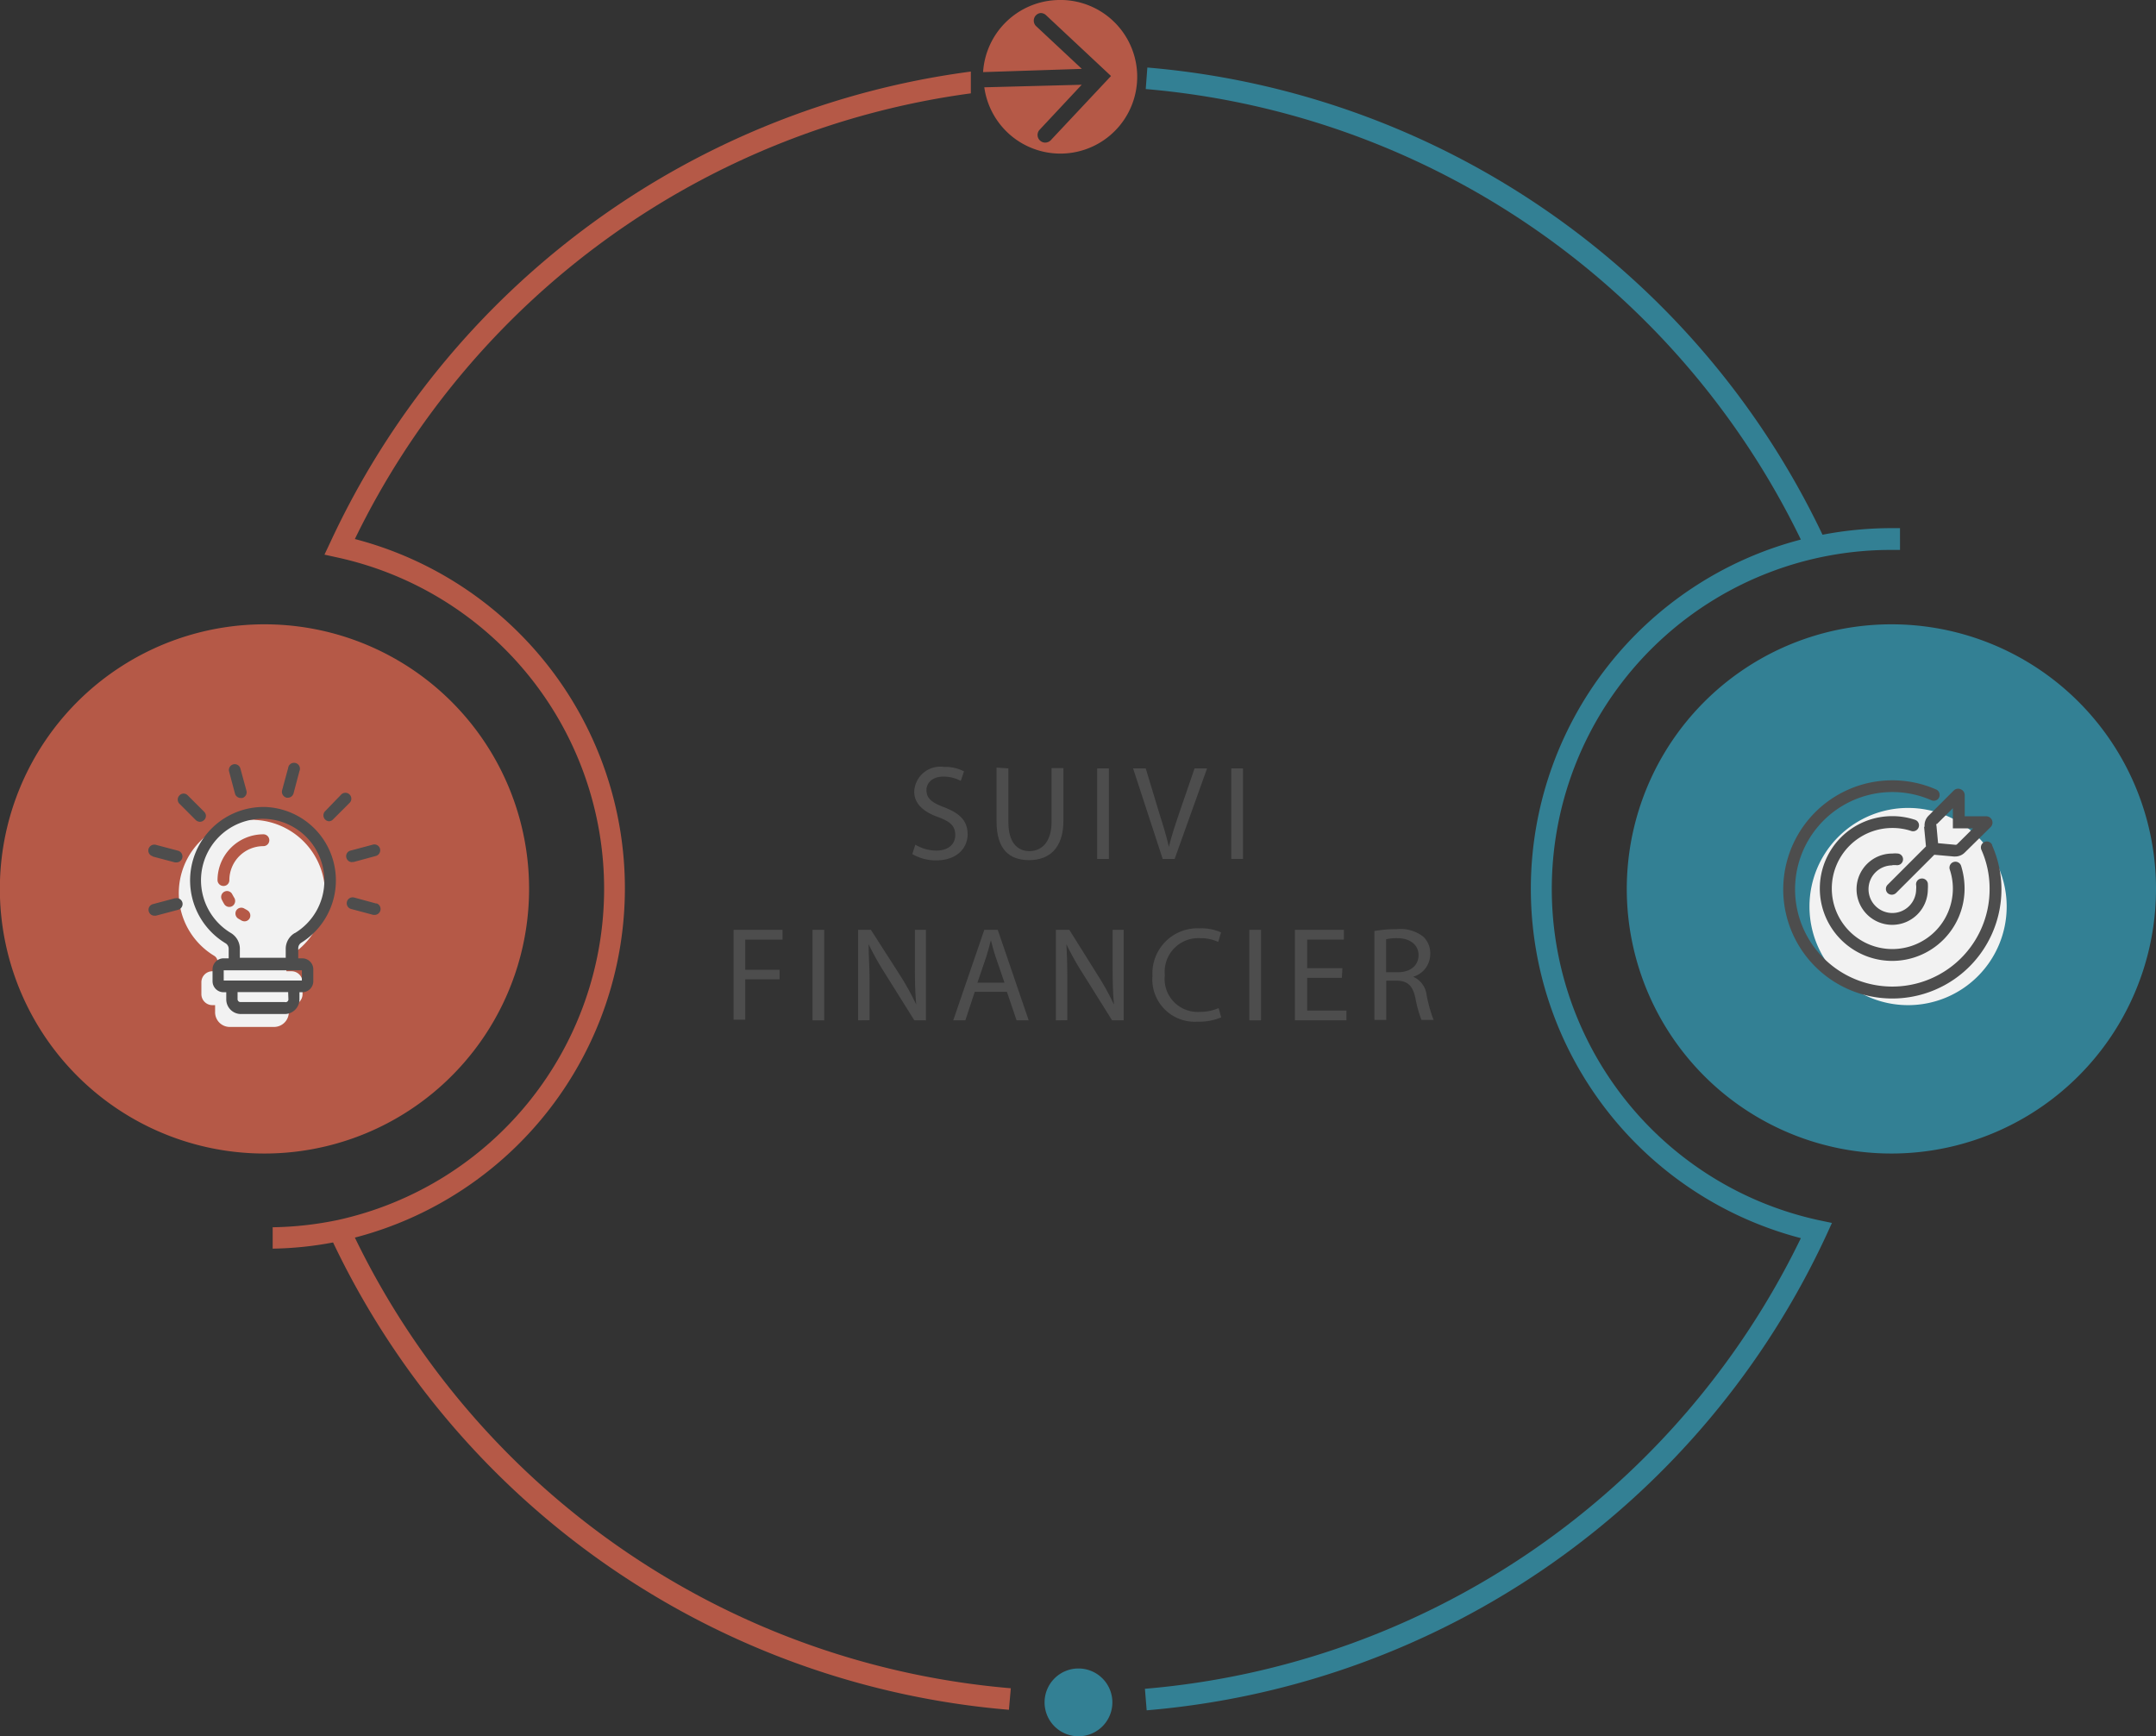 <svg id="Calque_1" data-name="Calque 1" xmlns="http://www.w3.org/2000/svg" viewBox="0 0 160.27 129.06"><rect x="0" y="0" width="160.27" height="129.06" fill="#333333" stroke="none"/><defs><style>.cls-1{fill:#b55947;}.cls-2{fill:#338094;}.cls-3{fill:#f2f2f2;}.cls-4{fill:#4d4d4d;}</style></defs><title>track_finances_fr</title><path class="cls-1" d="M40.16,66.59A19.67,19.67,0,1,1,20.5,46.92,19.66,19.66,0,0,1,40.16,66.59" transform="translate(-0.83 -0.51)"/><path class="cls-1" d="M73,7.45l0-1.62a61.3,61.3,0,0,0-47.62,35l-.43.91,1,.22a25.21,25.21,0,0,1,0,49.24,25.45,25.45,0,0,1-4.78.54v0H22l-.9,0v1.59a25.9,25.9,0,0,0,4.49-.46,61.28,61.28,0,0,0,50.24,34.74l.14-1.6a59.75,59.75,0,0,1-48.76-33.5,26.83,26.83,0,0,0,0-51.93A59.77,59.77,0,0,1,73,7.45" transform="translate(-0.83 -0.51)"/><path class="cls-2" d="M161.1,66.59a19.67,19.67,0,1,1-19.66-19.67A19.66,19.66,0,0,1,161.1,66.59" transform="translate(-0.83 -0.51)"/><path class="cls-2" d="M141.44,39.77h0a27.44,27.44,0,0,0-5.13.49A61.29,61.29,0,0,0,86.12,5.53L86,7.13A59.77,59.77,0,0,1,134.7,40.62a26.83,26.83,0,0,0,0,51.93,59.74,59.74,0,0,1-48.76,33.5l.13,1.6a61.32,61.32,0,0,0,50.52-35.31l.42-.92-1-.21a25.2,25.2,0,0,1,5.41-49.82l.65,0V39.77Z" transform="translate(-0.83 -0.51)"/><path class="cls-2" d="M81,129.58a2.52,2.52,0,1,1,2.52-2.52A2.52,2.52,0,0,1,81,129.58" transform="translate(-0.83 -0.51)"/><path class="cls-3" d="M150,67.9a7.33,7.33,0,1,1-7.32-7.33A7.33,7.33,0,0,1,150,67.9" transform="translate(-0.83 -0.51)"/><path class="cls-4" d="M141.5,64.82l.28,0a.44.44,0,0,0,.51-.36.43.43,0,0,0-.37-.5,2,2,0,0,0-.42,0,2.65,2.65,0,1,0,2.64,2.65,3,3,0,0,0,0-.43.44.44,0,0,0-.51-.36.43.43,0,0,0-.36.5,1.42,1.42,0,0,1,0,.29,1.77,1.77,0,1,1-1.76-1.77" transform="translate(-0.83 -0.51)"/><path class="cls-4" d="M143.46,62a.43.43,0,0,0-.28-.55,5.32,5.32,0,0,0-1.68-.27,5.38,5.38,0,1,0,5.37,5.38,5.63,5.63,0,0,0-.26-1.69.44.44,0,1,0-.84.28,4.43,4.43,0,0,1,.23,1.41,4.5,4.5,0,1,1-4.5-4.5,4.41,4.41,0,0,1,1.4.22.44.44,0,0,0,.56-.28" transform="translate(-0.83 -0.51)"/><path class="cls-4" d="M148.92,63.32a.43.43,0,0,0-.57-.22.44.44,0,0,0-.23.58,7.07,7.07,0,0,1,.61,2.91A7.23,7.23,0,1,1,144.41,60a.43.43,0,0,0,.57-.22.44.44,0,0,0-.22-.58,8.11,8.11,0,1,0,4.85,7.43,8,8,0,0,0-.69-3.27" transform="translate(-0.83 -0.51)"/><path class="cls-4" d="M144.82,61.76,146,60.59v1.5h1.5l-1.18,1.17a.15.15,0,0,1-.13.05l-1.29-.12-.12-1.3a.16.16,0,0,1,0-.13m-.92.21.14,1.46-2.85,2.85a.44.44,0,0,0,0,.62.45.45,0,0,0,.31.12.47.47,0,0,0,.31-.12l2.85-2.85,1.45.13h.1a1,1,0,0,0,.73-.31L148.8,62a.47.47,0,0,0-.33-.81h-1.59V59.62a.47.47,0,0,0-.3-.44.46.46,0,0,0-.52.1l-1.86,1.86a1,1,0,0,0-.3.83" transform="translate(-0.83 -0.51)"/><path class="cls-3" d="M19.75,61.45a5.45,5.45,0,0,0-3,10.11A.51.51,0,0,1,17,72v.71h-.38a.82.82,0,0,0-.82.82v.88a.82.82,0,0,0,.82.82h.2v.52a1.09,1.09,0,0,0,1.09,1.1H21.2a1.1,1.1,0,0,0,1.1-1.1v-.52h.2a.82.82,0,0,0,.82-.82v-.88a.82.82,0,0,0-.82-.82h-.38V72a.52.52,0,0,1,.24-.43,5.45,5.45,0,0,0-2.61-10.11" transform="translate(-0.83 -0.51)"/><path class="cls-4" d="M25.27,61.56a.43.43,0,0,0,.31-.13l1.21-1.21a.44.44,0,1,0-.62-.62L25,60.81a.44.44,0,0,0,0,.62.42.42,0,0,0,.31.13" transform="translate(-0.83 -0.51)"/><path class="cls-4" d="M22.11,59.81h.12a.44.44,0,0,0,.42-.32l.44-1.66a.44.44,0,1,0-.84-.23l-.45,1.66a.45.45,0,0,0,.31.54" transform="translate(-0.83 -0.51)"/><path class="cls-4" d="M18.3,59.51a.44.44,0,0,0,.42.32h.12a.44.44,0,0,0,.31-.54l-.45-1.65a.43.43,0,1,0-.84.22Z" transform="translate(-0.83 -0.51)"/><path class="cls-4" d="M15.38,61.47a.48.48,0,0,0,.31.13.44.44,0,0,0,.31-.13.42.42,0,0,0,0-.62l-1.21-1.21a.42.42,0,0,0-.62,0,.44.44,0,0,0,0,.62Z" transform="translate(-0.83 -0.51)"/><path class="cls-4" d="M12.18,64.18l1.66.44.11,0a.45.45,0,0,0,.43-.33.45.45,0,0,0-.31-.54l-1.66-.44a.45.45,0,0,0-.54.31.44.44,0,0,0,.31.54" transform="translate(-0.83 -0.51)"/><path class="cls-4" d="M13.85,67.28l-1.65.44a.43.43,0,0,0-.31.54.43.43,0,0,0,.42.32h.11l1.66-.44a.45.45,0,0,0,.31-.54.44.44,0,0,0-.54-.31" transform="translate(-0.83 -0.51)"/><path class="cls-4" d="M28.81,67.68l-1.65-.45a.44.44,0,0,0-.54.31.44.44,0,0,0,.31.54l1.65.44.12,0a.44.44,0,0,0,.11-.86" transform="translate(-0.83 -0.51)"/><path class="cls-4" d="M27,64.59h.11l1.66-.45a.44.44,0,0,0,.31-.53.43.43,0,0,0-.54-.31l-1.65.44a.43.43,0,0,0-.31.54.44.44,0,0,0,.42.32" transform="translate(-0.83 -0.51)"/><path class="cls-4" d="M22.74,69.87A1.37,1.37,0,0,0,22.07,71v.71H18.66V71A1.37,1.37,0,0,0,18,69.87a4.57,4.57,0,0,1,2.54-8.49A4.6,4.6,0,0,1,24.94,66a4.54,4.54,0,0,1-2.2,3.88m.53,3.52H17.46v-.76h5.81Zm-1,1.41A.21.21,0,0,1,22,75H18.7a.21.21,0,0,1-.21-.21v-.53h3.76ZM20.58,60.5a5.46,5.46,0,0,0-3,10.12.48.48,0,0,1,.25.42v.71h-.38a.82.82,0,0,0-.82.82v.88a.82.82,0,0,0,.82.82h.2v.53a1.09,1.09,0,0,0,1.09,1.09H22a1.09,1.09,0,0,0,1.09-1.09v-.53h.21a.82.82,0,0,0,.82-.82v-.88a.82.82,0,0,0-.82-.82H23V71a.49.49,0,0,1,.24-.42A5.46,5.46,0,0,0,20.58,60.5" transform="translate(-0.83 -0.51)"/><path class="cls-1" d="M20.39,62.53A3.41,3.41,0,0,0,17,65.94a.44.44,0,0,0,.44.43.43.43,0,0,0,.44-.43,2.53,2.53,0,0,1,2.53-2.53.44.44,0,0,0,0-.88" transform="translate(-0.83 -0.51)"/><path class="cls-1" d="M18.1,67a.43.43,0,0,0-.58-.21.44.44,0,0,0-.21.58,3.9,3.9,0,0,0,.19.35.44.44,0,0,0,.61.14.45.45,0,0,0,.14-.6c-.06-.09-.1-.18-.15-.26" transform="translate(-0.83 -0.51)"/><path class="cls-1" d="M19.21,68.17l-.2-.11a.44.44,0,0,0-.61.12.45.45,0,0,0,.13.61l.27.16A.54.54,0,0,0,19,69a.43.43,0,0,0,.39-.23.45.45,0,0,0-.19-.6" transform="translate(-0.83 -0.51)"/><path class="cls-1" d="M79.28.52a5.72,5.72,0,0,0-5.37,5.35l7.34-.24L77.88,2.48a.57.57,0,0,1,.29-1,.58.58,0,0,1,.42.16l4.83,4.52L79,10.87a.61.61,0,0,1-.44.24.57.57,0,0,1-.6-.53.59.59,0,0,1,.12-.39h0l0,0,3.16-3.38L74,7A5.71,5.71,0,1,0,79.28.52" transform="translate(-0.83 -0.51)"/><path class="cls-4" d="M68.87,63.3a3.08,3.08,0,0,0,1.56.44c.89,0,1.41-.47,1.41-1.15s-.36-1-1.27-1.34c-1.1-.39-1.78-1-1.78-1.9A1.94,1.94,0,0,1,71,57.52a3.06,3.06,0,0,1,1.49.33l-.24.71a2.68,2.68,0,0,0-1.28-.32c-.92,0-1.27.55-1.27,1,0,.63.41.94,1.34,1.29,1.14.44,1.72,1,1.72,2s-.77,1.94-2.36,1.94A3.48,3.48,0,0,1,68.65,64Z" transform="translate(-0.83 -0.51)"/><path class="cls-4" d="M75.79,57.63v4c0,1.51.67,2.15,1.57,2.15S79,63.1,79,61.61v-4h.88v3.92c0,2.07-1.09,2.92-2.55,2.92s-2.42-.79-2.42-2.88v-4Z" transform="translate(-0.83 -0.51)"/><path class="cls-4" d="M83.26,57.63v6.73h-.87V57.63Z" transform="translate(-0.83 -0.51)"/><path class="cls-4" d="M87.26,64.36l-2.2-6.73H86l1,3.31c.29.91.54,1.73.72,2.52h0c.19-.78.47-1.63.77-2.51l1.14-3.32h.93l-2.41,6.73Z" transform="translate(-0.83 -0.51)"/><path class="cls-4" d="M93.23,57.63v6.73h-.87V57.63Z" transform="translate(-0.83 -0.51)"/><path class="cls-4" d="M55.36,69.63H59v.73H56.23V72.6h2.55v.71H56.23v3h-.87Z" transform="translate(-0.83 -0.51)"/><path class="cls-4" d="M62.1,69.63v6.73h-.87V69.63Z" transform="translate(-0.83 -0.51)"/><path class="cls-4" d="M64.62,76.36V69.63h.95L67.73,73a19.08,19.08,0,0,1,1.21,2.19h0c-.08-.9-.1-1.72-.1-2.77V69.63h.82v6.73H68.8l-2.14-3.42A21.28,21.28,0,0,1,65.4,70.7h0c0,.85.07,1.65.07,2.77v2.88Z" transform="translate(-0.83 -0.51)"/><path class="cls-4" d="M73.29,74.24l-.7,2.12h-.9L74,69.63h1l2.3,6.73H76.4l-.72-2.12Zm2.21-.68-.66-1.93c-.15-.44-.25-.84-.35-1.23h0c-.1.4-.21.81-.34,1.22l-.66,1.94Z" transform="translate(-0.83 -0.51)"/><path class="cls-4" d="M79.32,76.36V69.63h1L82.43,73a19.08,19.08,0,0,1,1.21,2.19h0c-.08-.9-.1-1.72-.1-2.77V69.63h.82v6.73H83.5l-2.14-3.42A21.28,21.28,0,0,1,80.1,70.7h0c.05.85.07,1.65.07,2.77v2.88Z" transform="translate(-0.83 -0.51)"/><path class="cls-4" d="M91.61,76.14a4.32,4.32,0,0,1-1.78.32,3.15,3.15,0,0,1-3.33-3.41A3.35,3.35,0,0,1,90,69.52a3.61,3.61,0,0,1,1.6.3l-.21.71a3.17,3.17,0,0,0-1.36-.28A2.5,2.5,0,0,0,87.42,73,2.45,2.45,0,0,0,90,75.73a3.48,3.48,0,0,0,1.42-.28Z" transform="translate(-0.83 -0.51)"/><path class="cls-4" d="M94.57,69.63v6.73H93.7V69.63Z" transform="translate(-0.83 -0.51)"/><path class="cls-4" d="M100.58,73.2H98v2.43h2.92v.73H97.09V69.63h3.64v.73H98v2.12h2.62Z" transform="translate(-0.83 -0.51)"/><path class="cls-4" d="M103,69.72a9.06,9.06,0,0,1,1.67-.14,2.76,2.76,0,0,1,1.95.55,1.68,1.68,0,0,1,.53,1.28,1.76,1.76,0,0,1-1.27,1.71v0a1.68,1.68,0,0,1,1,1.36,10.73,10.73,0,0,0,.52,1.85h-.9a8.73,8.73,0,0,1-.45-1.61c-.2-.93-.56-1.28-1.35-1.31h-.82v2.92H103Zm.87,3.06h.89c.93,0,1.52-.51,1.52-1.27s-.63-1.25-1.55-1.26a3.58,3.58,0,0,0-.86.08Z" transform="translate(-0.83 -0.51)"/></svg>